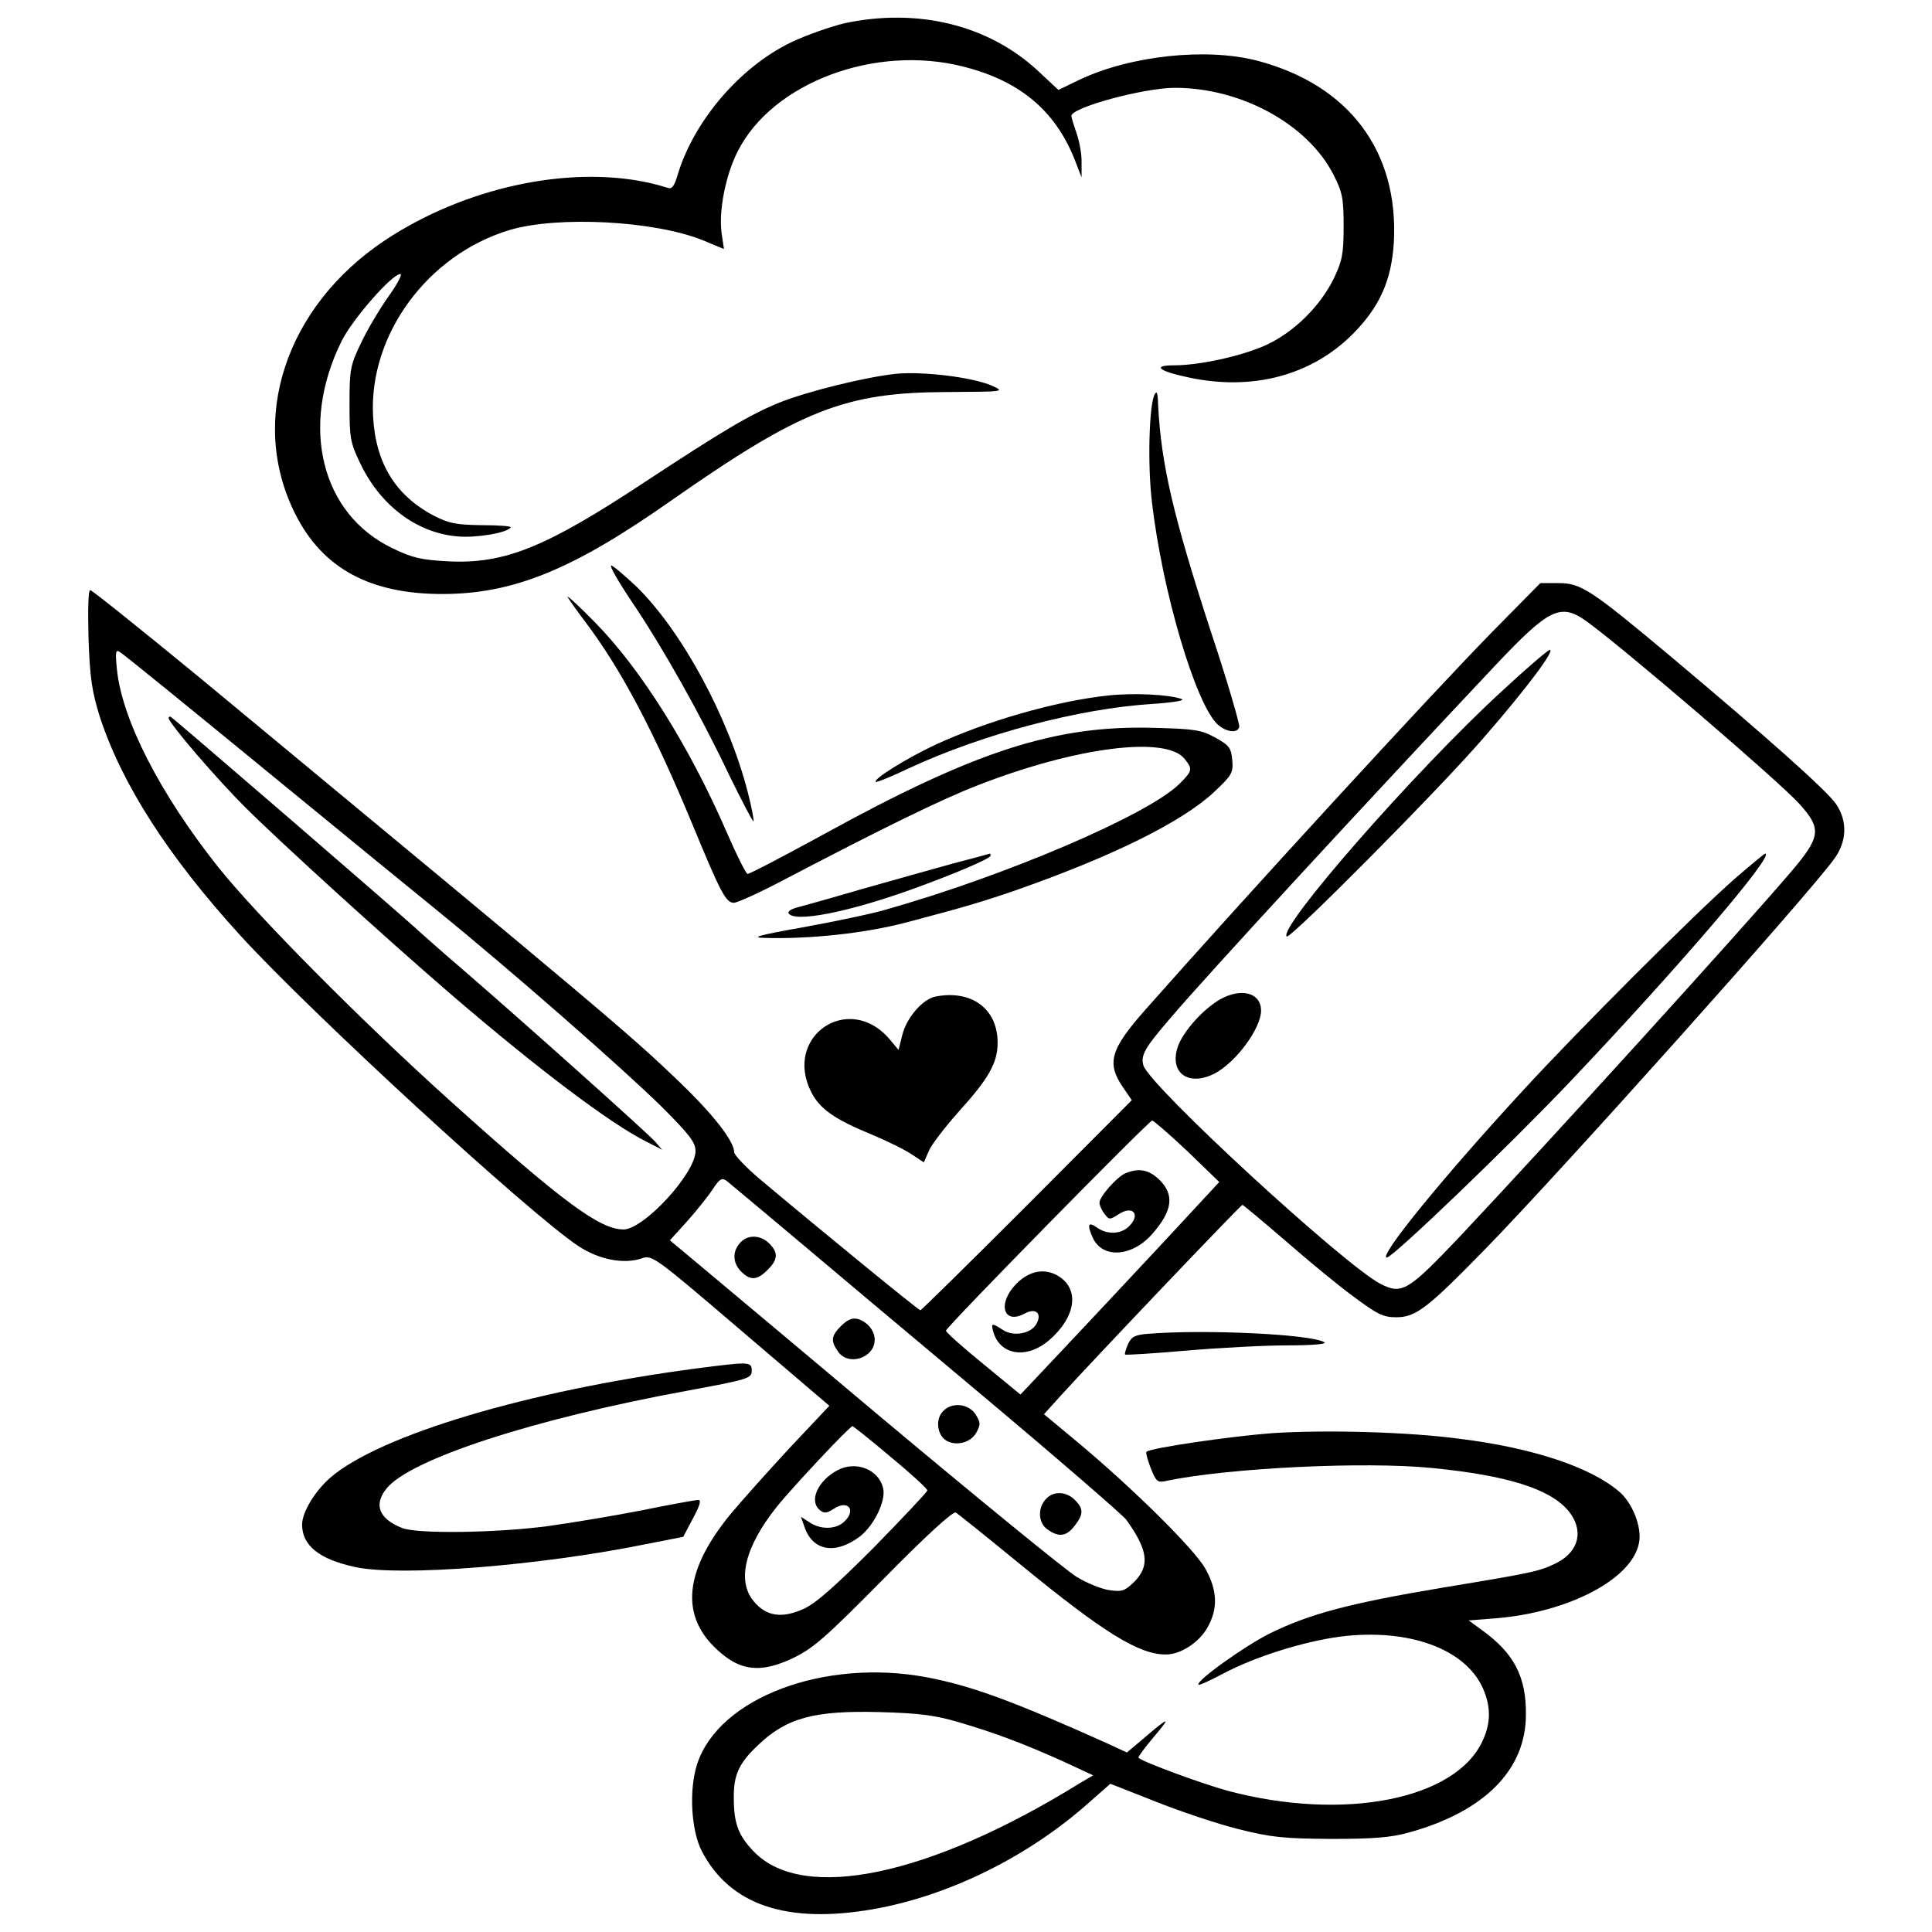 <?xml version="1.0" standalone="no"?>
<!DOCTYPE svg PUBLIC "-//W3C//DTD SVG 20010904//EN"
 "http://www.w3.org/TR/2001/REC-SVG-20010904/DTD/svg10.dtd">
<svg version="1.0" xmlns="http://www.w3.org/2000/svg"
 width="550pt" height="550pt" viewBox="0 0 550 550"
 preserveAspectRatio="xMidYMid meet">
<g transform="translate(0,550) scale(0.1,-0.1)"
fill="#000000" stroke="none">
<path d="M2405 5434 c-38 -9 -108 -33 -154 -55 -146 -71 -276 -224 -322 -377
-9 -31 -16 -41 -27 -37 -9 3 -34 10 -56 15 -231 50 -525 -15 -750 -164 -284
-189 -390 -513 -255 -780 78 -155 214 -228 422 -227 200 1 368 70 642 262 377
264 500 312 793 313 162 1 163 1 126 18 -55 24 -194 41 -272 34 -87 -9 -253
-50 -333 -82 -84 -34 -164 -82 -383 -226 -283 -187 -400 -234 -560 -226 -76 4
-103 10 -158 37 -204 97 -266 348 -145 591 31 62 143 190 167 190 6 0 -9 -29
-34 -64 -25 -35 -60 -94 -78 -132 -31 -64 -33 -76 -33 -174 0 -97 2 -110 31
-170 57 -119 160 -197 276 -207 53 -5 143 10 152 26 2 3 -35 6 -83 6 -73 1
-93 5 -136 27 -110 58 -166 150 -173 284 -12 230 154 458 388 529 137 41 412
27 551 -29 l60 -25 -7 47 c-8 64 12 164 46 231 99 196 392 306 644 241 165
-42 267 -131 321 -279 l14 -36 0 41 c1 23 -6 61 -14 84 -8 23 -15 46 -15 50 0
24 206 80 295 80 189 0 378 -104 451 -247 26 -51 29 -68 29 -148 0 -79 -4 -97
-28 -148 -39 -79 -112 -151 -190 -188 -69 -32 -191 -59 -265 -59 -64 0 -43
-17 44 -35 180 -38 347 6 465 124 77 78 110 152 117 261 14 259 -127 448 -388
517 -145 38 -361 15 -507 -54 l-60 -29 -61 57 c-140 128 -339 177 -547 133z"/>
<path d="M3286 4375 c-15 -35 -19 -199 -7 -301 29 -256 125 -580 188 -637 25
-22 57 -25 61 -6 1 9 -33 127 -78 262 -111 340 -144 484 -153 652 -1 38 -4 45
-11 30z"/>
<path d="M1800 3785 c89 -132 195 -321 277 -494 36 -73 66 -131 68 -129 2 2
-5 39 -16 82 -55 214 -186 456 -315 584 -36 34 -69 62 -74 62 -6 0 21 -47 60
-105z"/>
<path d="M4245 3698 c-178 -182 -693 -743 -984 -1072 -100 -113 -111 -152 -65
-220 l26 -38 -298 -299 c-164 -164 -301 -299 -304 -299 -5 0 -267 214 -453
370 -42 35 -77 72 -77 80 0 31 -59 107 -156 200 -140 135 -221 203 -1362 1148
-168 138 -310 252 -315 252 -6 0 -7 -54 -5 -137 4 -115 10 -152 32 -223 63
-193 195 -398 400 -623 209 -228 820 -789 962 -884 59 -39 130 -53 182 -35 28
10 38 3 281 -205 l252 -215 -114 -121 c-62 -67 -137 -151 -167 -187 -141 -172
-146 -306 -15 -406 56 -42 111 -43 193 -4 58 28 93 59 259 227 122 124 197
192 204 187 7 -4 89 -70 183 -147 238 -195 338 -257 415 -257 42 0 94 34 118
76 31 54 29 107 -6 169 -32 56 -203 225 -358 355 l-101 84 47 52 c83 92 513
544 518 544 2 0 57 -46 121 -101 64 -56 151 -128 195 -160 67 -50 85 -59 121
-59 57 0 89 25 256 196 220 226 913 1001 991 1108 37 50 39 108 6 157 -26 38
-192 186 -467 417 -233 195 -259 212 -324 212 l-51 0 -140 -142z m272 33 c110
-80 546 -454 605 -519 65 -72 62 -94 -26 -197 -146 -171 -698 -778 -940 -1035
-148 -156 -165 -166 -226 -135 -105 55 -657 563 -675 622 -8 29 3 49 78 136
102 120 550 606 925 1004 153 162 185 177 259 124z m-3747 -435 c228 -187 440
-360 471 -385 214 -174 529 -450 642 -561 80 -80 97 -102 97 -127 0 -63 -147
-223 -205 -223 -67 0 -172 77 -490 363 -257 231 -556 533 -665 670 -164 207
-272 417 -287 560 -5 50 -4 59 8 51 8 -4 201 -161 429 -348z m2610 -1073 l91
-88 -167 -180 c-92 -99 -220 -235 -283 -302 l-116 -123 -107 88 c-59 48 -106
90 -105 94 3 13 578 598 587 598 4 0 49 -39 100 -87z m-1140 -228 c85 -72 333
-280 550 -462 217 -182 404 -344 416 -359 62 -86 68 -131 24 -176 -27 -27 -36
-30 -71 -25 -22 3 -65 20 -94 38 -30 18 -287 228 -571 466 -284 239 -533 447
-552 463 l-35 29 48 53 c26 29 59 70 73 91 21 32 27 35 41 25 9 -7 86 -72 171
-143z m295 -642 c58 -48 105 -91 105 -96 0 -4 -69 -77 -152 -162 -114 -114
-166 -160 -202 -176 -61 -27 -105 -20 -140 22 -49 58 -26 155 65 269 42 53
208 230 216 230 2 0 51 -39 108 -87z"/>
<path d="M4274 3531 c-247 -227 -636 -672 -611 -697 9 -9 435 420 560 565 122
140 205 251 189 251 -5 0 -67 -53 -138 -119z"/>
<path d="M4938 2998 c-113 -99 -446 -432 -602 -602 -228 -247 -414 -476 -388
-476 17 0 348 318 522 501 310 327 586 649 555 649 -2 0 -42 -33 -87 -72z"/>
<path d="M3485 2661 c-52 -24 -121 -99 -134 -147 -20 -71 35 -107 107 -70 61
32 132 129 132 179 0 47 -48 64 -105 38z"/>
<path d="M480 3456 c0 -14 138 -175 220 -256 98 -98 404 -376 590 -536 239
-205 446 -362 550 -414 l45 -23 -20 23 c-20 23 -365 332 -550 492 -55 47 -109
95 -120 105 -49 46 -706 613 -710 613 -3 0 -5 -2 -5 -4z"/>
<path d="M3204 2160 c-24 -10 -74 -66 -74 -84 0 -7 6 -21 14 -31 13 -18 15
-18 40 -2 42 28 65 -2 28 -36 -23 -21 -61 -22 -90 -1 -24 17 -28 8 -11 -30 28
-60 112 -54 169 11 58 66 64 111 21 154 -30 29 -58 35 -97 19z"/>
<path d="M2894 1846 c-55 -55 -39 -118 22 -86 32 18 51 2 35 -28 -15 -29 -66
-38 -96 -18 -31 20 -34 20 -28 -3 18 -69 95 -82 160 -26 73 63 87 140 31 179
-39 27 -85 21 -124 -18z"/>
<path d="M2107 1962 c-23 -25 -21 -58 3 -82 26 -26 46 -25 75 5 30 29 31 49 5
75 -25 25 -62 26 -83 2z"/>
<path d="M2395 1726 c-29 -29 -31 -43 -9 -74 29 -42 104 -18 104 34 0 26 -20
50 -47 59 -17 4 -29 -1 -48 -19z"/>
<path d="M2686 1484 c-21 -20 -20 -58 0 -79 25 -24 75 -16 93 16 13 24 13 29
-2 53 -20 30 -66 35 -91 10z"/>
<path d="M2977 1232 c-24 -26 -21 -68 5 -86 32 -23 54 -20 77 10 26 33 26 49
1 74 -25 25 -62 26 -83 2z"/>
<path d="M2385 1315 c-57 -30 -83 -88 -51 -114 12 -10 20 -9 40 4 41 27 65 -5
28 -38 -23 -21 -66 -22 -97 -1 l-25 16 11 -31 c24 -67 88 -77 157 -25 41 32
75 103 66 138 -13 53 -77 78 -129 51z"/>
<path d="M1616 3800 c5 -8 27 -40 50 -70 102 -135 195 -311 304 -574 81 -196
96 -226 119 -226 10 0 74 29 142 65 283 148 450 230 554 270 277 108 534 141
587 75 24 -30 23 -34 -15 -72 -89 -88 -496 -262 -837 -358 -41 -12 -147 -34
-235 -50 -124 -22 -149 -29 -110 -30 128 -4 288 13 405 44 163 43 214 58 310
91 277 97 477 196 567 281 50 47 54 54 51 90 -3 34 -8 42 -48 64 -40 22 -58
25 -175 28 -281 8 -507 -65 -940 -303 -115 -63 -213 -114 -217 -113 -5 2 -31
54 -58 116 -107 247 -246 468 -376 600 -47 48 -82 80 -78 72z"/>
<path d="M3154 3520 c-149 -16 -346 -73 -491 -140 -81 -38 -178 -98 -170 -106
2 -2 47 16 99 41 206 95 479 168 688 181 60 4 95 10 84 14 -35 13 -138 18
-210 10z"/>
<path d="M2710 3041 c-58 -16 -175 -49 -260 -73 -85 -25 -168 -48 -183 -52
-15 -4 -25 -11 -22 -16 17 -27 169 3 350 68 122 44 225 88 225 96 0 4 -1 6 -2
6 -2 -1 -50 -14 -108 -29z"/>
<path d="M2663 2663 c-36 -7 -82 -60 -94 -108 l-11 -44 -25 30 c-116 137 -305
9 -223 -151 24 -47 67 -77 172 -120 43 -18 94 -43 113 -56 l35 -23 14 32 c7
18 46 68 85 112 86 95 111 139 111 197 0 96 -74 151 -177 131z"/>
<path d="M3269 1703 c-38 -3 -48 -8 -58 -30 -6 -14 -10 -27 -8 -29 2 -2 80 3
173 11 93 8 223 15 289 15 73 0 114 4 105 9 -38 23 -340 37 -501 24z"/>
<path d="M1980 1604 c-476 -63 -898 -189 -1039 -310 -44 -38 -81 -99 -81 -134
0 -60 49 -99 151 -121 128 -28 527 4 827 65 l107 21 28 53 c19 35 24 52 15 52
-7 0 -80 -13 -163 -30 -82 -16 -203 -36 -269 -45 -145 -19 -369 -22 -411 -5
-66 26 -82 66 -45 112 65 83 419 199 857 279 173 32 183 35 183 57 0 26 -6 26
-160 6z"/>
<path d="M3620 1420 c-117 -9 -346 -42 -356 -53 -3 -2 3 -23 12 -47 16 -39 19
-42 48 -35 176 36 558 55 752 36 214 -21 335 -59 388 -121 46 -55 32 -116 -32
-149 -49 -24 -60 -27 -327 -71 -262 -44 -376 -74 -490 -130 -72 -36 -212 -136
-203 -146 3 -2 33 12 69 31 92 49 230 92 335 106 193 24 354 -34 405 -146 23
-51 24 -99 0 -150 -76 -168 -395 -231 -726 -143 -70 19 -242 82 -254 94 -2 2
18 29 45 61 50 59 43 57 -34 -9 l-44 -37 -56 26 c-265 119 -386 164 -513 188
-292 55 -592 -58 -654 -246 -24 -72 -18 -189 13 -249 80 -153 241 -208 488
-165 216 38 443 150 617 306 l58 51 127 -50 c70 -28 177 -64 237 -79 96 -24
130 -27 265 -28 119 0 170 4 220 18 215 59 334 178 334 336 1 108 -34 175
-126 241 l-37 27 77 6 c208 17 389 112 408 215 9 44 -19 115 -58 147 -82 69
-244 123 -452 149 -150 20 -384 26 -536 16z m-890 -823 c103 -30 187 -62 298
-112 l84 -39 -39 -23 c-427 -264 -786 -339 -926 -195 -45 46 -58 81 -58 153
-1 66 15 100 68 150 82 79 161 100 348 95 111 -3 158 -9 225 -29z"/>
</g>
</svg>
